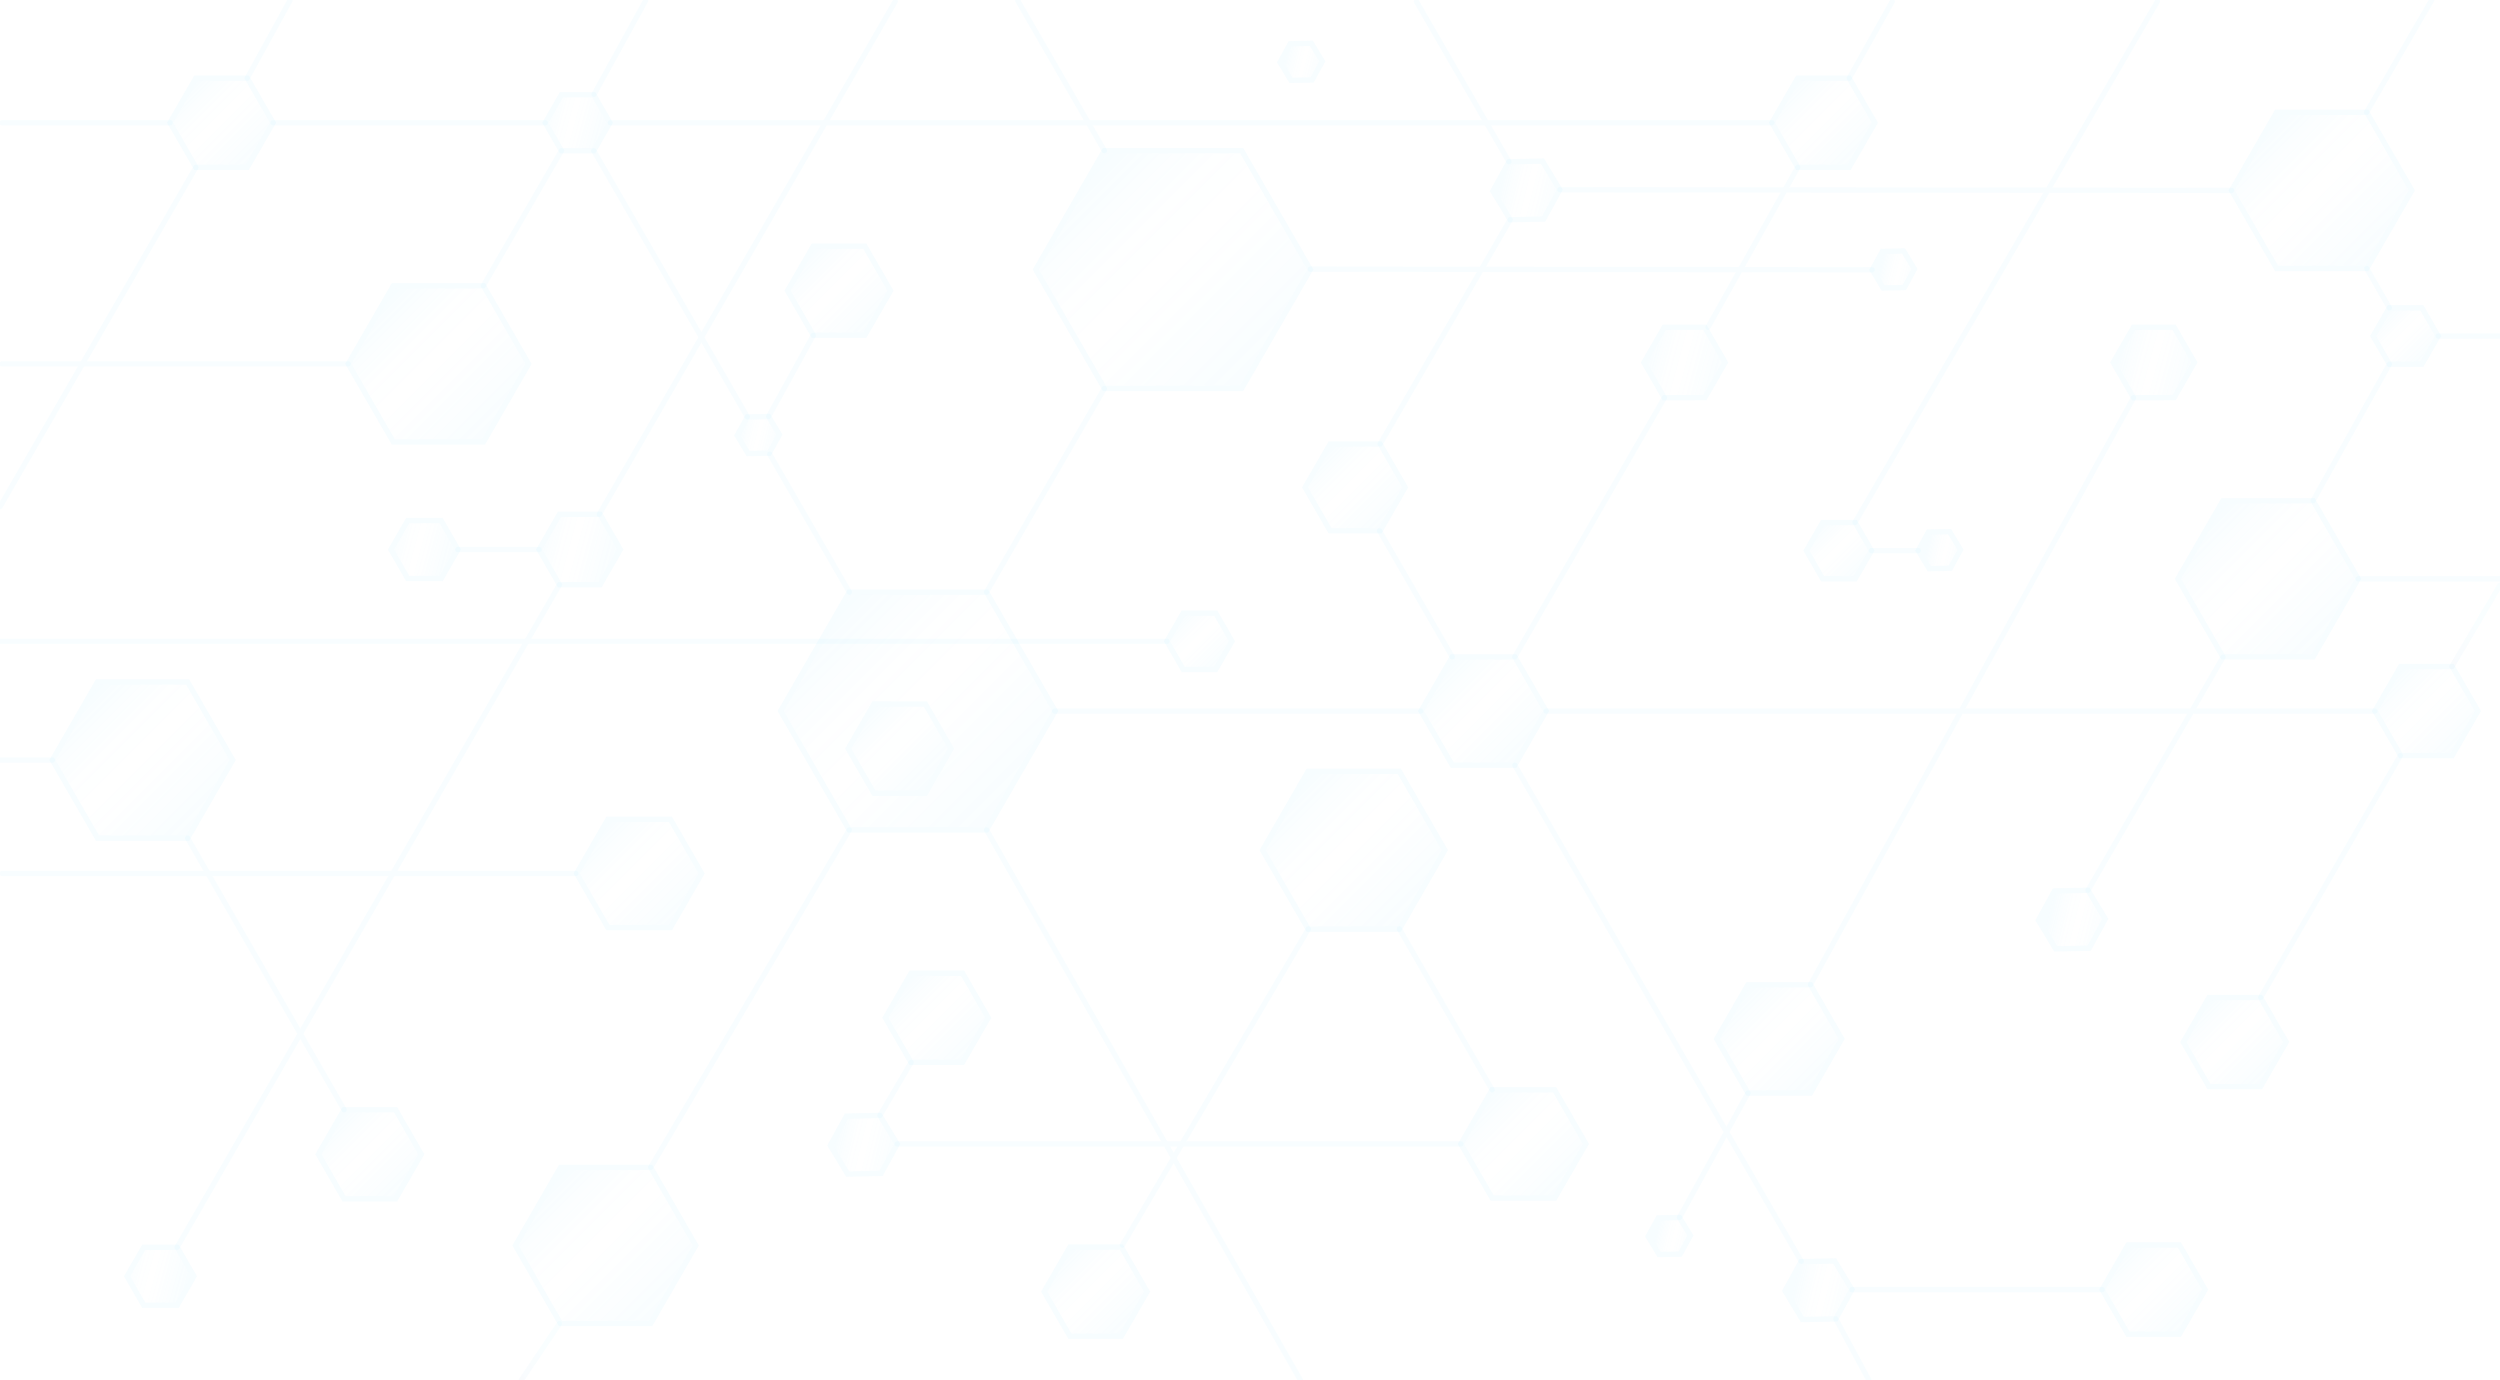 <svg xmlns="http://www.w3.org/2000/svg" xmlns:xlink="http://www.w3.org/1999/xlink" viewBox="0 0 1881.16 1038.57"><defs><style>.cls-1,.cls-2{fill:none;opacity:0.25;}.cls-1,.cls-2,.cls-46,.cls-47,.cls-48,.cls-49,.cls-50,.cls-51,.cls-52,.cls-53,.cls-54,.cls-55,.cls-56,.cls-57,.cls-58,.cls-59,.cls-60,.cls-61,.cls-62,.cls-63,.cls-64,.cls-65,.cls-66,.cls-67,.cls-68,.cls-69,.cls-70,.cls-71,.cls-72,.cls-73,.cls-74,.cls-75,.cls-76,.cls-77,.cls-78,.cls-79,.cls-80,.cls-81,.cls-82,.cls-83,.cls-84,.cls-85,.cls-86,.cls-87,.cls-88,.cls-89,.cls-90,.cls-91,.cls-92,.cls-93,.cls-94,.cls-95{stroke-linecap:round;}.cls-1,.cls-10,.cls-11,.cls-12,.cls-13,.cls-14,.cls-15,.cls-16,.cls-17,.cls-18,.cls-19,.cls-2,.cls-20,.cls-21,.cls-22,.cls-23,.cls-24,.cls-25,.cls-26,.cls-27,.cls-28,.cls-29,.cls-30,.cls-31,.cls-32,.cls-33,.cls-34,.cls-35,.cls-36,.cls-37,.cls-38,.cls-39,.cls-4,.cls-40,.cls-41,.cls-42,.cls-43,.cls-44,.cls-46,.cls-47,.cls-48,.cls-49,.cls-5,.cls-50,.cls-51,.cls-52,.cls-53,.cls-54,.cls-55,.cls-56,.cls-57,.cls-58,.cls-59,.cls-6,.cls-60,.cls-61,.cls-62,.cls-63,.cls-64,.cls-65,.cls-66,.cls-67,.cls-68,.cls-69,.cls-7,.cls-70,.cls-71,.cls-72,.cls-73,.cls-74,.cls-75,.cls-76,.cls-77,.cls-78,.cls-79,.cls-8,.cls-80,.cls-81,.cls-82,.cls-83,.cls-84,.cls-85,.cls-86,.cls-87,.cls-88,.cls-89,.cls-9,.cls-90,.cls-91,.cls-92,.cls-93,.cls-94,.cls-95{stroke-miterlimit:10;}.cls-1,.cls-10,.cls-11,.cls-12,.cls-13,.cls-14,.cls-15,.cls-16,.cls-17,.cls-18,.cls-19,.cls-2,.cls-20,.cls-22,.cls-23,.cls-24,.cls-25,.cls-26,.cls-27,.cls-28,.cls-29,.cls-30,.cls-31,.cls-32,.cls-33,.cls-34,.cls-35,.cls-36,.cls-37,.cls-38,.cls-39,.cls-4,.cls-40,.cls-41,.cls-42,.cls-43,.cls-44,.cls-46,.cls-47,.cls-48,.cls-49,.cls-5,.cls-50,.cls-51,.cls-52,.cls-53,.cls-54,.cls-55,.cls-56,.cls-57,.cls-58,.cls-59,.cls-6,.cls-60,.cls-61,.cls-62,.cls-63,.cls-64,.cls-65,.cls-66,.cls-67,.cls-68,.cls-69,.cls-7,.cls-70,.cls-71,.cls-72,.cls-73,.cls-74,.cls-75,.cls-76,.cls-77,.cls-78,.cls-79,.cls-8,.cls-80,.cls-81,.cls-82,.cls-83,.cls-84,.cls-85,.cls-86,.cls-87,.cls-88,.cls-89,.cls-90,.cls-91,.cls-92,.cls-93,.cls-94,.cls-95{stroke-width:4px;}.cls-1{stroke:url(#linear-gradient);}.cls-2{stroke:url(#top_down_gradient_bar);}.cls-3{opacity:0.05;}.cls-10,.cls-11,.cls-12,.cls-13,.cls-14,.cls-15,.cls-16,.cls-17,.cls-18,.cls-19,.cls-20,.cls-21,.cls-22,.cls-23,.cls-24,.cls-25,.cls-26,.cls-27,.cls-28,.cls-29,.cls-30,.cls-31,.cls-32,.cls-33,.cls-34,.cls-35,.cls-36,.cls-37,.cls-38,.cls-39,.cls-4,.cls-40,.cls-41,.cls-42,.cls-43,.cls-44,.cls-46,.cls-47,.cls-48,.cls-49,.cls-5,.cls-50,.cls-51,.cls-52,.cls-53,.cls-54,.cls-55,.cls-56,.cls-57,.cls-58,.cls-59,.cls-6,.cls-60,.cls-61,.cls-62,.cls-63,.cls-64,.cls-65,.cls-66,.cls-67,.cls-68,.cls-69,.cls-7,.cls-70,.cls-71,.cls-72,.cls-73,.cls-74,.cls-75,.cls-76,.cls-77,.cls-78,.cls-79,.cls-8,.cls-80,.cls-81,.cls-82,.cls-83,.cls-84,.cls-85,.cls-86,.cls-87,.cls-88,.cls-89,.cls-9,.cls-90,.cls-91,.cls-92,.cls-93,.cls-94,.cls-95{stroke:#50ceff;}.cls-4{fill:url(#linear-gradient-2);}.cls-5{fill:url(#linear-gradient-3);}.cls-6{fill:url(#linear-gradient-4);}.cls-7{fill:url(#linear-gradient-5);}.cls-8{fill:url(#linear-gradient-6);}.cls-9{stroke-width:4.04px;fill:url(#linear-gradient-7);}.cls-10{fill:url(#linear-gradient-8);}.cls-11{fill:url(#linear-gradient-9);}.cls-12{fill:url(#linear-gradient-10);}.cls-13{fill:url(#linear-gradient-11);}.cls-14{fill:url(#linear-gradient-12);}.cls-15{fill:url(#linear-gradient-13);}.cls-16{fill:url(#linear-gradient-14);}.cls-17{fill:url(#linear-gradient-15);}.cls-18{fill:url(#linear-gradient-16);}.cls-19{fill:url(#linear-gradient-17);}.cls-20{fill:url(#linear-gradient-18);}.cls-21{stroke-width:3.89px;fill:url(#linear-gradient-19);}.cls-22{fill:url(#linear-gradient-20);}.cls-23{fill:url(#linear-gradient-21);}.cls-24{fill:url(#linear-gradient-22);}.cls-25{fill:url(#linear-gradient-23);}.cls-26{fill:url(#linear-gradient-24);}.cls-27{fill:url(#linear-gradient-25);}.cls-28{fill:url(#linear-gradient-26);}.cls-29{fill:url(#linear-gradient-27);}.cls-30{fill:url(#linear-gradient-28);}.cls-31{fill:url(#linear-gradient-29);}.cls-32{fill:url(#linear-gradient-30);}.cls-33{fill:url(#linear-gradient-31);}.cls-34{fill:url(#linear-gradient-32);}.cls-35{fill:url(#linear-gradient-33);}.cls-36{fill:url(#linear-gradient-34);}.cls-37{fill:url(#linear-gradient-35);}.cls-38{fill:url(#linear-gradient-36);}.cls-39{fill:url(#linear-gradient-37);}.cls-40{fill:url(#linear-gradient-38);}.cls-41{fill:url(#linear-gradient-39);}.cls-42{fill:url(#linear-gradient-40);}.cls-43{fill:url(#linear-gradient-41);}.cls-44{fill:url(#linear-gradient-42);}.cls-45{opacity:0.04;}.cls-46{fill:url(#linear-gradient-43);}.cls-47{fill:url(#linear-gradient-44);}.cls-48{fill:url(#linear-gradient-45);}.cls-49{fill:url(#linear-gradient-46);}.cls-50{fill:url(#linear-gradient-47);}.cls-51{fill:url(#linear-gradient-48);}.cls-52{fill:url(#linear-gradient-49);}.cls-53{fill:url(#linear-gradient-50);}.cls-54{fill:url(#linear-gradient-51);}.cls-55{fill:url(#linear-gradient-52);}.cls-56{fill:url(#linear-gradient-53);}.cls-57{fill:url(#linear-gradient-54);}.cls-58{fill:url(#linear-gradient-55);}.cls-59{fill:url(#linear-gradient-56);}.cls-60{fill:url(#linear-gradient-57);}.cls-61{fill:url(#linear-gradient-58);}.cls-62{fill:url(#linear-gradient-59);}.cls-63{fill:url(#linear-gradient-60);}.cls-64{fill:url(#linear-gradient-61);}.cls-65{fill:url(#linear-gradient-62);}.cls-66{fill:url(#linear-gradient-63);}.cls-67{fill:url(#linear-gradient-64);}.cls-68{fill:url(#linear-gradient-65);}.cls-69{fill:url(#linear-gradient-66);}.cls-70{fill:url(#linear-gradient-67);}.cls-71{fill:url(#linear-gradient-68);}.cls-72{fill:url(#linear-gradient-69);}.cls-73{fill:url(#linear-gradient-70);}.cls-74{fill:url(#linear-gradient-71);}.cls-75{fill:url(#linear-gradient-72);}.cls-76{fill:url(#linear-gradient-73);}.cls-77{fill:url(#linear-gradient-74);}.cls-78{fill:url(#linear-gradient-75);}.cls-79{fill:url(#linear-gradient-76);}.cls-80{fill:url(#linear-gradient-77);}.cls-81{fill:url(#linear-gradient-78);}.cls-82{fill:url(#linear-gradient-79);}.cls-83{fill:url(#linear-gradient-80);}.cls-84{fill:url(#linear-gradient-81);}.cls-85{fill:url(#linear-gradient-82);}.cls-86{fill:url(#linear-gradient-83);}.cls-87{fill:url(#linear-gradient-84);}.cls-88{fill:url(#linear-gradient-85);}.cls-89{fill:url(#linear-gradient-86);}.cls-90{fill:url(#linear-gradient-87);}.cls-91{fill:url(#linear-gradient-88);}.cls-92{fill:url(#linear-gradient-89);}.cls-93{fill:url(#linear-gradient-90);}.cls-94{fill:url(#linear-gradient-91);}.cls-95{fill:url(#linear-gradient-92);}</style><linearGradient id="linear-gradient" x1="1392.03" y1="487.38" x2="1335.03" y2="454.48" gradientTransform="matrix(-1, 0, 0, 1, 3226.6, 0)" gradientUnits="userSpaceOnUse"><stop offset="0" stop-color="#014ca8" stop-opacity="0.1"/><stop offset="0.48" stop-color="#0eb7e8" stop-opacity="0.1"/><stop offset="1" stop-color="#12ddff" stop-opacity="0.1"/></linearGradient><linearGradient id="top_down_gradient_bar" x1="1242.85" y1="1029.8" x2="1199.4" y2="1004.71" gradientTransform="matrix(-1, 0, 0, 1, 1627.73, 0)" xlink:href="#linear-gradient"/><linearGradient id="linear-gradient-2" x1="761.25" y1="605.59" x2="620.14" y2="464.47" gradientUnits="userSpaceOnUse"><stop offset="0" stop-color="#50ceff" stop-opacity="0.8"/><stop offset="0.51" stop-color="#50ceff" stop-opacity="0"/><stop offset="0.56" stop-color="#50ceff" stop-opacity="0.02"/><stop offset="0.62" stop-color="#50ceff" stop-opacity="0.09"/><stop offset="0.69" stop-color="#50ceff" stop-opacity="0.19"/><stop offset="0.76" stop-color="#50ceff" stop-opacity="0.34"/><stop offset="0.84" stop-color="#50ceff" stop-opacity="0.53"/><stop offset="0.92" stop-color="#50ceff" stop-opacity="0.76"/><stop offset="1" stop-color="#50ceff"/></linearGradient><linearGradient id="linear-gradient-3" x1="953.22" y1="273.38" x2="812.1" y2="132.26" xlink:href="#linear-gradient-2"/><linearGradient id="linear-gradient-4" x1="1148.44" y1="567.16" x2="1084.18" y2="502.9" xlink:href="#linear-gradient-2"/><linearGradient id="linear-gradient-5" x1="1370.92" y1="813.83" x2="1306.66" y2="749.57" xlink:href="#linear-gradient-2"/><linearGradient id="linear-gradient-6" x1="1178.43" y1="892.92" x2="1114.17" y2="828.66" xlink:href="#linear-gradient-2"/><linearGradient id="linear-gradient-7" x1="1065.47" y1="686.57" x2="971.81" y2="592.92" xlink:href="#linear-gradient-2"/><linearGradient id="linear-gradient-8" x1="376.23" y1="320.15" x2="283.56" y2="227.48" xlink:href="#linear-gradient-2"/><linearGradient id="linear-gradient-9" x1="1793.34" y1="189.6" x2="1700.67" y2="96.94" xlink:href="#linear-gradient-2"/><linearGradient id="linear-gradient-10" x1="1752.94" y1="481.87" x2="1660.28" y2="389.2" xlink:href="#linear-gradient-2"/><linearGradient id="linear-gradient-11" x1="153.6" y1="618.23" x2="60.93" y2="525.56" xlink:href="#linear-gradient-2"/><linearGradient id="linear-gradient-12" x1="502.02" y1="983.52" x2="409.35" y2="890.85" xlink:href="#linear-gradient-2"/><linearGradient id="linear-gradient-13" x1="703.41" y1="589.76" x2="650.5" y2="536.85" xlink:href="#linear-gradient-2"/><linearGradient id="linear-gradient-14" x1="304.73" y1="895.01" x2="251.82" y2="842.1" xlink:href="#linear-gradient-2"/><linearGradient id="linear-gradient-15" x1="657.8" y1="245.19" x2="604.89" y2="192.28" xlink:href="#linear-gradient-2"/><linearGradient id="linear-gradient-16" x1="1647.02" y1="996.83" x2="1594.11" y2="943.92" xlink:href="#linear-gradient-2"/><linearGradient id="linear-gradient-17" x1="731.36" y1="792.29" x2="678.46" y2="739.38" xlink:href="#linear-gradient-2"/><linearGradient id="linear-gradient-18" x1="193.17" y1="118.81" x2="140.26" y2="65.9" xlink:href="#linear-gradient-2"/><linearGradient id="linear-gradient-19" x1="1045.43" y1="392.5" x2="993.93" y2="341" xlink:href="#linear-gradient-2"/><linearGradient id="linear-gradient-20" x1="1398.51" y1="118.81" x2="1345.6" y2="65.9" xlink:href="#linear-gradient-2"/><linearGradient id="linear-gradient-21" x1="1400.44" y1="431.06" x2="1367.01" y2="397.63" xlink:href="#linear-gradient-2"/><linearGradient id="linear-gradient-22" x1="919.26" y1="499.26" x2="885.84" y2="465.83" xlink:href="#linear-gradient-2"/><linearGradient id="linear-gradient-23" x1="1826.85" y1="269.56" x2="1793.42" y2="236.13" xlink:href="#linear-gradient-2"/><linearGradient id="linear-gradient-24" x1="513.07" y1="689.38" x2="448.81" y2="625.12" xlink:href="#linear-gradient-2"/><linearGradient id="linear-gradient-25" x1="1852.27" y1="561.48" x2="1799.36" y2="508.57" xlink:href="#linear-gradient-2"/><linearGradient id="linear-gradient-26" x1="850.87" y1="998.38" x2="797.96" y2="945.47" xlink:href="#linear-gradient-2"/><linearGradient id="linear-gradient-27" x1="1708.02" y1="810.56" x2="1655.11" y2="757.65" xlink:href="#linear-gradient-2"/><linearGradient id="linear-gradient-28" x1="1380.09" y1="-1080.36" x2="1338.33" y2="-1122.12" gradientTransform="matrix(0.5, 0.87, 0.87, -0.5, 709.92, -1314.32)" xlink:href="#linear-gradient-2"/><linearGradient id="linear-gradient-29" x1="1674.06" y1="-290.12" x2="1632.3" y2="-331.88" gradientTransform="matrix(0.5, 0.87, 0.87, -0.5, 709.92, -1314.32)" xlink:href="#linear-gradient-2"/><linearGradient id="linear-gradient-30" x1="1850.69" y1="15.64" x2="1808.93" y2="-26.11" gradientTransform="matrix(0.5, 0.87, 0.87, -0.5, 709.92, -1314.32)" xlink:href="#linear-gradient-2"/><linearGradient id="linear-gradient-31" x1="1317.96" y1="-1185.27" x2="1283.58" y2="-1219.65" gradientTransform="matrix(0.5, 0.87, 0.87, -0.5, 709.92, -1314.32)" xlink:href="#linear-gradient-2"/><linearGradient id="linear-gradient-32" x1="1096.93" y1="-925.41" x2="1063.73" y2="-958.62" gradientTransform="matrix(0.5, 0.87, 0.87, -0.5, 709.92, -1314.32)" xlink:href="#linear-gradient-2"/><linearGradient id="linear-gradient-33" x1="1692.14" y1="-1630.79" x2="1657.76" y2="-1665.18" gradientTransform="matrix(0.5, 0.87, 0.87, -0.5, 709.92, -1314.32)" xlink:href="#linear-gradient-2"/><linearGradient id="linear-gradient-34" x1="1872.55" y1="-1131.75" x2="1838.17" y2="-1166.13" gradientTransform="matrix(0.52, 0.86, 0.86, -0.52, 672.72, -1320.78)" xlink:href="#linear-gradient-2"/><linearGradient id="linear-gradient-35" x1="2198.05" y1="-266.24" x2="2163.67" y2="-300.62" gradientTransform="matrix(0.52, 0.86, 0.86, -0.52, 672.72, -1320.78)" xlink:href="#linear-gradient-2"/><linearGradient id="linear-gradient-36" x1="2338.03" y1="-573.72" x2="2303.65" y2="-608.1" gradientTransform="matrix(0.52, 0.86, 0.86, -0.52, 672.72, -1320.78)" xlink:href="#linear-gradient-2"/><linearGradient id="linear-gradient-37" x1="1516.14" y1="-333.47" x2="1481.75" y2="-367.85" gradientTransform="matrix(0.52, 0.86, 0.86, -0.52, 672.72, -1320.78)" xlink:href="#linear-gradient-2"/><linearGradient id="linear-gradient-38" x1="1902.31" y1="-213.97" x2="1880.59" y2="-235.69" gradientTransform="matrix(0.52, 0.86, 0.86, -0.52, 672.72, -1320.78)" xlink:href="#linear-gradient-2"/><linearGradient id="linear-gradient-39" x1="1703.67" y1="-134.3" x2="1681.94" y2="-156.02" gradientTransform="matrix(0.52, 0.86, 0.86, -0.52, 672.72, -1320.78)" xlink:href="#linear-gradient-2"/><linearGradient id="linear-gradient-40" x1="1339.36" y1="-434.7" x2="1317.63" y2="-456.42" gradientTransform="matrix(0.52, 0.86, 0.86, -0.52, 672.72, -1320.78)" xlink:href="#linear-gradient-2"/><linearGradient id="linear-gradient-41" x1="2238.68" y1="-655" x2="2216.96" y2="-676.72" gradientTransform="matrix(0.52, 0.86, 0.86, -0.52, 672.72, -1320.78)" xlink:href="#linear-gradient-2"/><linearGradient id="linear-gradient-42" x1="1368.22" y1="-929.55" x2="1346.49" y2="-951.27" gradientTransform="matrix(0.52, 0.86, 0.86, -0.52, 672.72, -1320.78)" xlink:href="#linear-gradient-2"/><linearGradient id="linear-gradient-43" y1="571.9" x2="39.43" y2="571.9" gradientUnits="userSpaceOnUse"><stop offset="0" stop-color="#50ceff" stop-opacity="0.1"/><stop offset="0.49" stop-color="#50ceff" stop-opacity="0.02"/><stop offset="0.6" stop-color="#50ceff" stop-opacity="0.04"/><stop offset="0.74" stop-color="#50ceff" stop-opacity="0.11"/><stop offset="0.89" stop-color="#50ceff" stop-opacity="0.21"/><stop offset="1" stop-color="#50ceff" stop-opacity="0.3"/></linearGradient><linearGradient id="linear-gradient-44" x1="1780.74" y1="42.26" x2="1829.79" y2="42.26" xlink:href="#linear-gradient-43"/><linearGradient id="linear-gradient-45" x1="793.54" y1="535.03" x2="1069.08" y2="535.03" xlink:href="#linear-gradient-43"/><linearGradient id="linear-gradient-46" x1="1393.52" y1="970.37" x2="1581.84" y2="970.37" xlink:href="#linear-gradient-43"/><linearGradient id="linear-gradient-47" x1="675.11" y1="860.79" x2="1099.26" y2="860.79" xlink:href="#linear-gradient-43"/><linearGradient id="linear-gradient-48" x1="205.45" y1="92.36" x2="410.31" y2="92.36" xlink:href="#linear-gradient-43"/><linearGradient id="linear-gradient-49" x1="1.6" y1="273.82" x2="262.06" y2="273.82" xlink:href="#linear-gradient-43"/><linearGradient id="linear-gradient-50" y1="482.55" x2="878.08" y2="482.55" xlink:href="#linear-gradient-43"/><linearGradient id="linear-gradient-51" x1="1408.2" y1="414.35" x2="1443.42" y2="414.35" xlink:href="#linear-gradient-43"/><linearGradient id="linear-gradient-52" x1="1834.61" y1="252.85" x2="1881.16" y2="252.85" xlink:href="#linear-gradient-43"/><linearGradient id="linear-gradient-53" x1="1163.35" y1="535.03" x2="1787.08" y2="535.03" xlink:href="#linear-gradient-43"/><linearGradient id="linear-gradient-54" x1="1774.45" y1="435.54" x2="1881.16" y2="435.54" xlink:href="#linear-gradient-43"/><linearGradient id="linear-gradient-55" x1="1173.67" y1="143.01" x2="1679.17" y2="143.01" xlink:href="#linear-gradient-43"/><linearGradient id="linear-gradient-56" x1="985.97" y1="202.78" x2="1408.78" y2="202.78" xlink:href="#linear-gradient-43"/><linearGradient id="linear-gradient-57" x1="1.6" y1="657.25" x2="433.34" y2="657.25" xlink:href="#linear-gradient-43"/><linearGradient id="linear-gradient-58" x1="459.28" y1="92.35" x2="1333.32" y2="92.35" xlink:href="#linear-gradient-43"/><linearGradient id="linear-gradient-59" x1="1.6" y1="92.36" x2="127.99" y2="92.36" xlink:href="#linear-gradient-43"/><linearGradient id="linear-gradient-60" x1="1038.01" y1="446.84" x2="1092.79" y2="446.84" xlink:href="#linear-gradient-43"/><linearGradient id="linear-gradient-61" x1="1780.92" y1="216.84" x2="1797.9" y2="216.84" xlink:href="#linear-gradient-43"/><linearGradient id="linear-gradient-62" x1="1052.99" y1="759.52" x2="1122.78" y2="759.52" xlink:href="#linear-gradient-43"/><linearGradient id="linear-gradient-63" x1="1701.1" y1="659.57" x2="1806.17" y2="659.57" xlink:href="#linear-gradient-43"/><linearGradient id="linear-gradient-64" x1="1139.83" y1="396.76" x2="1252.44" y2="396.76" xlink:href="#linear-gradient-43"/><linearGradient id="linear-gradient-65" x1="1285.21" y1="186.08" x2="1352.69" y2="186.08" xlink:href="#linear-gradient-43"/><linearGradient id="linear-gradient-66" x1="1740.5" y1="325.42" x2="1797.9" y2="325.42" xlink:href="#linear-gradient-43"/><linearGradient id="linear-gradient-67" x1="1391.51" y1="29.98" x2="1423.84" y2="29.98" xlink:href="#linear-gradient-43"/><linearGradient id="linear-gradient-68" x1="1571.18" y1="582.16" x2="1672.77" y2="582.16" xlink:href="#linear-gradient-43"/><linearGradient id="linear-gradient-69" x1="1038.53" y1="249.7" x2="1136.33" y2="249.7" xlink:href="#linear-gradient-43"/><linearGradient id="linear-gradient-70" x1="742.3" y1="368.92" x2="831.01" y2="368.92" xlink:href="#linear-gradient-43"/><linearGradient id="linear-gradient-71" x1="363.66" y1="164.24" x2="422.46" y2="164.24" xlink:href="#linear-gradient-43"/><linearGradient id="linear-gradient-72" x1="1395.81" y1="197.15" x2="1623.33" y2="197.15" xlink:href="#linear-gradient-43"/><linearGradient id="linear-gradient-73" x1="489.63" y1="751.46" x2="639.04" y2="751.46" xlink:href="#linear-gradient-43"/><linearGradient id="linear-gradient-74" x1="844.56" y1="817.96" x2="984.54" y2="817.96" xlink:href="#linear-gradient-43"/><linearGradient id="linear-gradient-75" x1="662.09" y1="819.41" x2="685.57" y2="819.41" xlink:href="#linear-gradient-43"/><linearGradient id="linear-gradient-76" x1="1139.83" y1="762.44" x2="1355.38" y2="762.44" xlink:href="#linear-gradient-43"/><linearGradient id="linear-gradient-77" x1="742.35" y1="831.53" x2="978.56" y2="831.53" xlink:href="#linear-gradient-43"/><linearGradient id="linear-gradient-78" x1="579.17" y1="393.67" x2="639.09" y2="393.67" xlink:href="#linear-gradient-43"/><linearGradient id="linear-gradient-79" x1="141.18" y1="732.83" x2="258.91" y2="732.83" xlink:href="#linear-gradient-43"/><linearGradient id="linear-gradient-80" x1="446.77" y1="213.58" x2="562.38" y2="213.58" xlink:href="#linear-gradient-43"/><linearGradient id="linear-gradient-81" x1="1065.83" y1="61.39" x2="1135.4" y2="61.39" xlink:href="#linear-gradient-43"/><linearGradient id="linear-gradient-82" x1="765.77" y1="56.86" x2="831" y2="56.86" xlink:href="#linear-gradient-43"/><linearGradient id="linear-gradient-83" x1="1381.37" y1="1015.48" x2="1406.3" y2="1015.48" xlink:href="#linear-gradient-43"/><linearGradient id="linear-gradient-84" x1="344.53" y1="413.5" x2="405.67" y2="413.5" xlink:href="#linear-gradient-43"/><linearGradient id="linear-gradient-85" x1="133.25" y1="689.26" x2="420.96" y2="689.26" xlink:href="#linear-gradient-43"/><linearGradient id="linear-gradient-86" x1="1362.33" y1="520.08" x2="1605.45" y2="520.08" xlink:href="#linear-gradient-43"/><linearGradient id="linear-gradient-87" x1="1263.74" y1="869.28" x2="1315.31" y2="869.28" xlink:href="#linear-gradient-43"/><linearGradient id="linear-gradient-88" x1="578.34" y1="282.86" x2="612" y2="282.86" xlink:href="#linear-gradient-43"/><linearGradient id="linear-gradient-89" x1="186.04" y1="29.68" x2="218.1" y2="29.68" xlink:href="#linear-gradient-43"/><linearGradient id="linear-gradient-90" x1="447.01" y1="35.78" x2="485.76" y2="35.78" xlink:href="#linear-gradient-43"/><linearGradient id="linear-gradient-91" x1="450.94" y1="194.01" x2="673.65" y2="194.01" xlink:href="#linear-gradient-43"/><linearGradient id="linear-gradient-92" y1="253.6" x2="147.37" y2="253.6" xlink:href="#linear-gradient-43"/></defs><title>Artboard 2</title><g id="Layer_5" data-name="Layer 5"><line class="cls-1" x1="1881.12" y1="440.38" x2="1845.03" y2="501.48"/><line class="cls-2" x1="420.96" y1="995.94" x2="392.25" y2="1038.57"/><g class="cls-3"><polygon class="cls-4" points="742.35 445.56 639.04 445.56 587.39 535.03 639.04 624.49 742.35 624.49 794 535.03 742.35 445.56"/><polygon class="cls-5" points="934.31 113.35 831.01 113.35 779.35 202.82 831.01 292.28 934.31 292.28 985.97 202.82 934.31 113.35"/><polygon class="cls-6" points="1139.83 494.29 1092.79 494.29 1069.27 535.03 1092.79 575.77 1139.83 575.77 1163.35 535.03 1139.83 494.29"/><polygon class="cls-7" points="1362.31 740.96 1315.27 740.96 1291.75 781.7 1315.27 822.44 1362.31 822.44 1385.83 781.7 1362.31 740.96"/><polygon class="cls-8" points="1169.82 820.05 1122.78 820.05 1099.26 860.79 1122.78 901.52 1169.82 901.52 1193.34 860.79 1169.82 820.05"/><polygon class="cls-9" points="1052.92 580.37 984.36 580.37 950.08 639.74 984.36 699.11 1052.92 699.11 1087.2 639.74 1052.92 580.37"/><polygon class="cls-10" points="363.81 215.07 295.97 215.07 262.06 273.82 295.97 332.57 363.81 332.57 397.73 273.82 363.81 215.07"/><polygon class="cls-11" points="1780.92 84.52 1713.09 84.52 1679.17 143.27 1713.09 202.02 1780.92 202.02 1814.84 143.27 1780.92 84.52"/><polygon class="cls-12" points="1740.53 376.79 1672.69 376.79 1638.77 435.54 1672.69 494.29 1740.53 494.29 1774.45 435.54 1740.53 376.79"/><polygon class="cls-13" points="141.18 513.15 73.35 513.15 39.43 571.9 73.35 630.65 141.18 630.65 175.1 571.9 141.18 513.15"/><polygon class="cls-14" points="489.6 878.44 421.77 878.44 387.85 937.19 421.77 995.93 489.6 995.93 523.52 937.19 489.6 878.44"/><polygon class="cls-15" points="696.32 529.76 657.59 529.76 638.22 563.3 657.59 596.85 696.32 596.85 715.68 563.3 696.32 529.76"/><polygon class="cls-16" points="297.64 835.01 258.91 835.01 239.54 868.55 258.91 902.1 297.64 902.1 317.01 868.55 297.64 835.01"/><polygon class="cls-17" points="650.71 185.2 611.98 185.2 592.61 218.74 611.98 252.28 650.71 252.28 670.08 218.74 650.71 185.2"/><polygon class="cls-18" points="1639.94 936.83 1601.2 936.83 1581.84 970.37 1601.2 1003.91 1639.94 1003.91 1659.3 970.37 1639.94 936.83"/><polygon class="cls-19" points="724.28 732.3 685.54 732.3 666.18 765.84 685.54 799.38 724.28 799.38 743.64 765.84 724.28 732.3"/><polygon class="cls-20" points="186.09 58.81 147.35 58.81 127.99 92.36 147.35 125.9 186.09 125.9 205.45 92.36 186.09 58.81"/><polygon class="cls-21" points="1038.53 334.1 1000.83 334.1 981.98 366.75 1000.83 399.4 1038.53 399.4 1057.38 366.75 1038.53 334.1"/><polygon class="cls-22" points="1391.42 58.81 1352.69 58.81 1333.33 92.36 1352.69 125.9 1391.42 125.9 1410.79 92.36 1391.42 58.81"/><polygon class="cls-23" points="1395.96 393.15 1371.49 393.15 1359.25 414.35 1371.49 435.54 1395.96 435.54 1408.2 414.35 1395.96 393.15"/><polygon class="cls-24" points="914.79 461.36 890.32 461.36 878.08 482.55 890.32 503.74 914.79 503.74 927.02 482.55 914.79 461.36"/><polygon class="cls-25" points="1822.37 231.66 1797.9 231.66 1785.67 252.85 1797.9 274.04 1822.37 274.04 1834.61 252.85 1822.37 231.66"/><polygon class="cls-26" points="504.46 616.51 457.42 616.51 433.9 657.25 457.42 697.99 504.46 697.99 527.98 657.25 504.46 616.51"/><polygon class="cls-27" points="1845.18 501.48 1806.45 501.48 1787.08 535.03 1806.45 568.57 1845.18 568.57 1864.55 535.03 1845.18 501.48"/><polygon class="cls-28" points="843.78 938.38 805.05 938.38 785.68 971.92 805.05 1005.47 843.78 1005.47 863.15 971.92 843.78 938.38"/><polygon class="cls-29" points="1700.94 750.57 1662.2 750.57 1642.84 784.11 1662.2 817.65 1700.94 817.65 1720.3 784.11 1700.94 750.57"/><polygon class="cls-30" points="420.96 439.96 405.67 413.49 420.95 387.01 451.52 387.01 466.81 413.48 451.53 439.95 420.96 439.96"/><polygon class="cls-31" points="1252.28 299.22 1236.99 272.75 1252.27 246.27 1282.84 246.26 1298.13 272.73 1282.85 299.21 1252.28 299.22"/><polygon class="cls-32" points="1605.4 299.22 1590.11 272.75 1605.38 246.27 1635.95 246.26 1651.24 272.73 1635.97 299.21 1605.4 299.22"/><polygon class="cls-33" points="306.78 435.31 294.19 413.52 306.77 391.72 331.94 391.71 344.53 413.5 331.95 435.31 306.78 435.31"/><polygon class="cls-34" points="422.46 113.4 410.31 92.36 422.45 71.3 446.76 71.3 458.92 92.34 446.77 113.4 422.46 113.4"/><polygon class="cls-35" points="108.17 982.17 95.58 960.37 108.16 938.57 133.33 938.57 145.92 960.36 133.34 982.16 108.17 982.17"/><polygon class="cls-36" points="637.81 883.45 624.78 861.91 636.92 839.86 662.08 839.35 675.11 860.88 662.97 882.93 637.81 883.45"/><polygon class="cls-37" points="1546.84 713.99 1533.82 692.45 1545.95 670.4 1571.12 669.89 1584.14 691.43 1572.01 713.48 1546.84 713.99"/><polygon class="cls-38" points="1356.2 992.91 1343.18 971.37 1355.31 949.32 1380.48 948.81 1393.51 970.35 1381.37 992.39 1356.2 992.91"/><polygon class="cls-39" points="1136.37 165.32 1123.34 143.78 1135.47 121.73 1160.64 121.22 1173.67 142.75 1161.53 164.81 1136.37 165.32"/><polygon class="cls-40" points="1451.65 427.91 1443.42 414.3 1451.09 400.37 1466.99 400.05 1475.22 413.65 1467.55 427.58 1451.65 427.91"/><polygon class="cls-41" points="1417.01 216.71 1408.78 203.1 1416.45 189.17 1432.34 188.85 1440.58 202.45 1432.91 216.38 1417.01 216.71"/><polygon class="cls-42" points="971.42 60.47 963.19 46.87 970.86 32.94 986.75 32.61 994.99 46.22 987.32 60.15 971.42 60.47"/><polygon class="cls-43" points="1248.39 943.99 1240.16 930.38 1247.83 916.45 1263.73 916.13 1271.96 929.73 1264.29 943.66 1248.39 943.99"/><polygon class="cls-44" points="562.94 341.29 554.71 327.69 562.38 313.76 578.28 313.43 586.51 327.04 578.84 340.97 562.94 341.29"/></g><g class="cls-45"><line class="cls-46" y1="571.9" x2="39.43" y2="571.89"/><line class="cls-47" x1="1829.79" x2="1780.74" y2="84.52"/><line class="cls-48" x1="793.54" y1="535.03" x2="1069.08" y2="535.03"/><line class="cls-49" x1="1393.52" y1="970.37" x2="1581.84" y2="970.37"/><line class="cls-50" x1="675.11" y1="860.79" x2="1099.26" y2="860.79"/><line class="cls-51" x1="205.45" y1="92.36" x2="410.31" y2="92.36"/><line class="cls-52" x1="1.6" y1="273.82" x2="262.06" y2="273.82"/><line class="cls-53" y1="482.55" x2="878.08" y2="482.55"/><line class="cls-54" x1="1408.2" y1="414.35" x2="1443.42" y2="414.35"/><line class="cls-55" x1="1834.61" y1="252.85" x2="1881.16" y2="252.85"/><line class="cls-56" x1="1163.35" y1="535.03" x2="1787.08" y2="535.03"/><line class="cls-57" x1="1774.45" y1="435.54" x2="1881.16" y2="435.54"/><line class="cls-58" x1="1173.67" y1="142.76" x2="1679.17" y2="143.27"/><line class="cls-59" x1="985.97" y1="202.56" x2="1408.78" y2="202.99"/><line class="cls-60" x1="1.6" y1="657.25" x2="433.34" y2="657.25"/><line class="cls-61" x1="459.28" y1="92.35" x2="1333.32" y2="92.36"/><line class="cls-62" x1="1.6" y1="92.36" x2="127.99" y2="92.36"/><line class="cls-63" x1="1038.01" y1="399.4" x2="1092.79" y2="494.29"/><line class="cls-64" x1="1780.92" y1="202.02" x2="1797.9" y2="231.66"/><line class="cls-65" x1="1052.99" y1="699" x2="1122.78" y2="820.05"/><line class="cls-66" x1="1806.17" y1="568.57" x2="1701.1" y2="750.56"/><line class="cls-67" x1="1252.44" y1="299.23" x2="1139.83" y2="494.29"/><line class="cls-68" x1="1352.69" y1="125.9" x2="1285.21" y2="246.26"/><line class="cls-69" x1="1797.9" y1="274.04" x2="1740.5" y2="376.79"/><line class="cls-70" x1="1423.84" y1="1.16" x2="1391.51" y2="58.81"/><line class="cls-71" x1="1672.77" y1="494.42" x2="1571.18" y2="669.89"/><line class="cls-72" x1="1136.33" y1="165.3" x2="1038.53" y2="334.1"/><line class="cls-73" x1="831.01" y1="292.28" x2="742.3" y2="445.56"/><line class="cls-74" x1="422.46" y1="113.4" x2="363.66" y2="215.07"/><line class="cls-75" x1="1623.33" y1="1.16" x2="1395.81" y2="393.15"/><line class="cls-76" x1="639.04" y1="624.49" x2="489.63" y2="878.44"/><line class="cls-77" x1="984.54" y1="699" x2="844.56" y2="936.92"/><line class="cls-78" x1="685.57" y1="799.45" x2="662.09" y2="839.37"/><line class="cls-79" x1="1139.83" y1="575.77" x2="1355.38" y2="949.11"/><line class="cls-80" x1="742.35" y1="624.49" x2="978.56" y2="1038.57"/><line class="cls-81" x1="579.17" y1="341.78" x2="639.09" y2="445.56"/><line class="cls-82" x1="141.18" y1="630.65" x2="258.91" y2="835.01"/><line class="cls-83" x1="446.77" y1="113.4" x2="562.38" y2="313.76"/><line class="cls-84" x1="1065.83" y1="1.14" x2="1135.4" y2="121.65"/><line class="cls-85" x1="765.77" y1="0.37" x2="831" y2="113.35"/><line class="cls-86" x1="1381.37" y1="992.4" x2="1406.3" y2="1038.57"/><line class="cls-87" x1="344.53" y1="413.51" x2="405.67" y2="413.49"/><line class="cls-88" x1="133.25" y1="938.57" x2="420.96" y2="439.96"/><line class="cls-89" x1="1362.33" y1="740.92" x2="1605.45" y2="299.23"/><line class="cls-90" x1="1263.74" y1="916.13" x2="1315.31" y2="822.44"/><line class="cls-91" x1="578.34" y1="313.43" x2="612" y2="252.28"/><line class="cls-92" x1="186.04" y1="58.81" x2="218.1" y2="0.55"/><line class="cls-93" x1="447.01" y1="70.98" x2="485.76" y2="0.59"/><line class="cls-94" x1="450.94" y1="386.99" x2="673.65" y2="1.03"/><line class="cls-95" y1="381.3" x2="147.37" y2="125.9"/></g></g></svg>